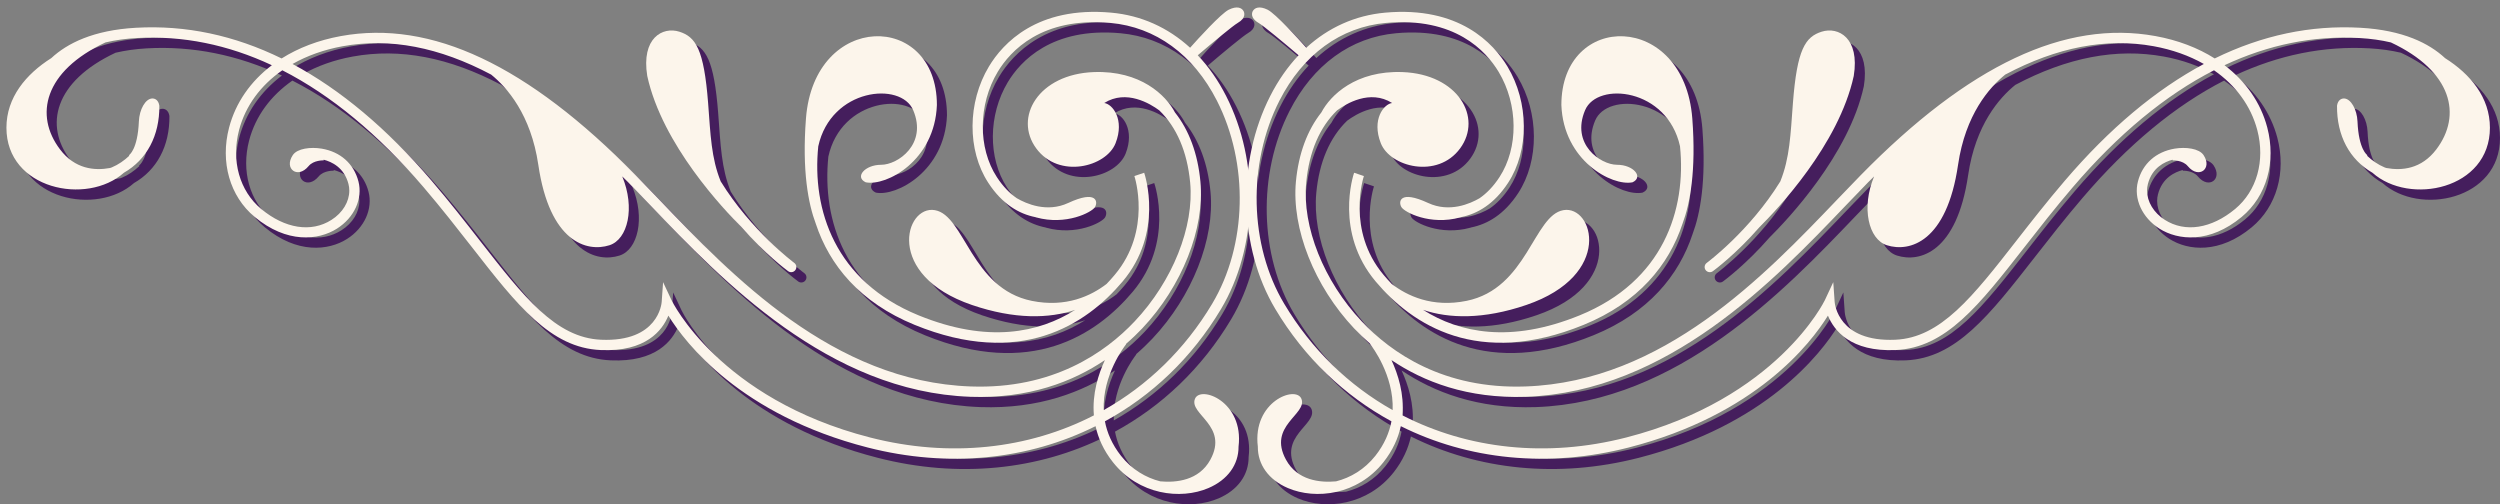 <?xml version="1.0" encoding="UTF-8" standalone="no"?>
<svg width="248px" height="50px" viewBox="0 0 248 50" version="1.1" xmlns="http://www.w3.org/2000/svg" xmlns:xlink="http://www.w3.org/1999/xlink" xmlns:sketch="http://www.bohemiancoding.com/sketch/ns">
    <rect x="0" y="0" width="248" height="50" fill="#808080" stroke="none"/>
    <title>flourish-badge-bottom</title>
    <description>Created with Sketch (http://www.bohemiancoding.com/sketch)</description>
    <defs></defs>
    <g id="Center-Flourishes" stroke="none" stroke-width="1" fill="none" fill-rule="evenodd" sketch:type="MSPage">
        <g id="Group" sketch:type="MSLayerGroup" transform="translate(124.5, 25.5) rotate(-180) translate(-124.5, -25.5) translate(1, 1)">
            <g transform="translate(0, -0.023)" fill="#451E5D" sketch:type="MSShapeGroup">
                <path d="M156.263,16.772 C145.798,12.499 139.273,16.755 135.638,21.075 C131.542,25.946 133.417,31.625 133.499,31.864 L134.47,31.535 C134.449,31.48 132.706,26.151 136.421,21.733 C136.673,21.433 136.941,21.133 137.226,20.835 C138.749,19.662 141.245,18.462 144.651,19.155 C150.687,20.382 151.298,27.643 154.265,28.154 C157.228,28.664 159.275,21.714 150.583,18.747 C146.325,17.295 142.884,17.393 140.339,18.263 C143.937,15.985 148.999,14.912 155.88,17.72 C164.177,21.109 166.472,28.192 165.827,34.492 C164.558,40.257 157.632,40.948 156.413,38.073 C154.978,34.699 157.947,32.654 159.581,32.654 C161.218,32.654 162.241,31.427 161.116,30.915 C159.069,30.506 154.265,33.063 154.06,38.584 C154.06,47.891 166.228,47.891 167.048,37.256 C167.449,32.048 166.817,28.78 166.071,26.799 C164.72,22.712 161.71,18.996 156.263,16.772" id="Fill-471"></path>
                <path d="M213.001,44.415 C208.319,45.268 203.439,44.333 198.278,41.601 C196.708,40.329 194.333,37.642 193.599,32.648 C192.474,24.977 188.792,23.956 186.544,24.672 C184.722,25.252 183.976,28.38 185.275,31.502 C185.081,31.307 184.888,31.126 184.693,30.927 L182.421,28.569 C175.405,21.228 164.802,10.138 150.737,9.639 C144.945,9.435 140.566,11.14 137.394,13.279 C138.044,11.878 138.669,9.922 138.486,7.795 C144.98,4.456 152.767,3.57 160.683,5.6 C175.65,9.44 180.341,19.132 180.386,19.228 L181.222,21.011 L181.361,19.046 C181.372,18.883 181.708,15.05 187.374,15.297 C191.878,15.492 195.042,19.55 199.427,25.168 C200.827,26.964 202.415,29 204.187,31.071 C208.618,36.254 213.226,40.112 217.982,42.654 C216.536,43.473 214.864,44.076 213.001,44.415 L213.001,44.415 Z M234.708,31.864 C232.437,33.167 231.165,35.537 231.193,38.515 C231.275,39.055 231.611,39.249 231.913,39.231 C232.573,39.195 233.175,38.15 233.224,36.949 C233.343,34.146 234.196,33.613 234.204,33.608 C234.204,33.608 234.179,33.553 234.177,33.546 C234.675,33.081 235.241,32.675 235.917,32.391 C235.972,32.368 236.032,32.354 236.087,32.334 C237.62,32.05 239.566,32.224 241.046,34.182 C243.611,37.567 242.634,41.932 236.536,44.792 C235.587,45.014 234.566,45.162 233.45,45.226 C228.882,45.486 224.396,44.574 220.032,42.53 C222.138,40.934 223.622,38.824 224.273,36.351 C225.173,32.928 224.202,29.528 221.739,27.482 C218.548,24.828 215.425,25.144 213.569,26.323 C211.853,27.413 210.999,29.294 211.443,31.004 C211.898,32.757 213.226,33.94 215.085,34.254 C216.177,34.437 217.513,34.278 217.954,33.613 C218.421,32.913 218.275,32.334 217.925,32.073 C217.566,31.806 216.954,31.842 216.386,32.523 C215.882,33.131 214.903,33.09 214.896,33.09 C214.896,33.09 214.894,33.149 214.892,33.158 C214.101,32.954 212.857,32.388 212.431,30.747 C212.376,30.53 212.349,30.308 212.349,30.087 C212.349,29 213.001,27.892 214.12,27.186 C216.128,25.908 218.734,26.315 221.087,28.269 C223.239,30.058 224.079,33.057 223.286,36.093 C222.653,38.497 221.146,40.534 218.993,42.028 C214.159,39.558 209.47,35.682 204.964,30.406 C203.208,28.352 201.626,26.325 200.23,24.538 C195.685,18.707 192.396,14.493 187.417,14.276 C182.921,14.079 181.298,16.228 180.697,17.689 C178.997,14.939 173.527,7.842 160.935,4.61 C152.89,2.547 144.97,3.402 138.321,6.723 C138.064,5.546 137.535,4.336 136.601,3.154 C134.031,-0.098 129.888,-0.6 127.122,0.584 C125.206,1.404 124.126,2.915 124.136,4.694 C123.587,9.166 127.917,10.798 128.46,9.435 C129.073,7.901 125.087,6.774 126.931,3.401 C128.066,1.316 130.333,1.106 131.903,1.25 C133.327,1.611 134.72,2.422 135.8,3.786 C136.695,4.923 137.179,6.084 137.392,7.205 C132.745,9.732 128.769,13.498 125.876,18.342 C122.236,24.437 122.033,32.932 125.372,39.483 C126.157,41.032 127.105,42.382 128.181,43.518 C126.753,44.739 124.685,46.457 124.22,46.724 C123.337,47.229 123.577,47.79 123.638,47.896 C123.816,48.231 124.294,48.441 125.111,48.035 C125.89,47.643 128.134,45.172 128.941,44.265 C131.138,46.273 133.8,47.476 136.767,47.745 C144.13,48.408 147.529,44.682 148.9,42.401 C151.04,38.841 151.069,34.099 148.964,30.869 C147.575,28.734 145.905,27.786 144.31,27.464 C144.273,27.453 144.243,27.442 144.208,27.432 C141.241,26.613 138.685,27.943 138.378,28.455 C138.071,28.967 138.175,30.193 141.038,28.863 C143.148,27.885 145.199,28.791 146.134,29.337 C146.827,29.815 147.497,30.487 148.109,31.427 C150.007,34.34 149.972,38.636 148.025,41.874 C146.775,43.949 143.665,47.339 136.855,46.727 C132.369,46.323 128.613,43.585 126.285,39.018 C123.099,32.769 123.286,24.67 126.753,18.866 C129.47,14.315 133.183,10.755 137.511,8.317 C137.648,11.785 135.451,14.645 135.319,14.811 C135.296,14.844 135.283,14.879 135.271,14.913 C134.685,15.419 134.159,15.929 133.687,16.426 C129.741,20.611 127.476,26.331 127.919,30.991 C128.181,33.768 129.048,36.09 130.445,37.849 C131.339,39.56 133.874,42.02 138.484,41.85 C144.003,41.646 146.462,37.35 144.208,34.284 C141.958,31.215 137.253,32.441 136.335,34.795 C135.413,37.146 136.64,38.681 137.46,38.782 C135.269,40.163 132.888,38.71 131.999,38.05 C130.279,36.393 129.224,33.947 128.937,30.896 C128.521,26.514 130.681,21.109 134.435,17.127 C137.363,14.017 142.562,10.373 150.703,10.663 C164.353,11.145 174.37,21.625 181.681,29.275 L183.964,31.641 C194.661,42.545 204.22,47.054 213.189,45.421 C215.415,45.015 217.396,44.253 219.062,43.202 C223.753,45.498 228.575,46.526 233.509,46.246 C237.763,46.006 240.339,44.695 241.913,43.234 C244.423,41.647 246.362,39.33 246.362,36.329 C246.362,30.215 238.388,28.585 234.708,31.864 L234.708,31.864 Z" id="Fill-472"></path>
                <path d="M173.441,26.47 C171.119,23.808 168.988,22.227 168.814,22.098 C168.586,21.931 168.263,21.982 168.099,22.21 C167.931,22.439 167.982,22.757 168.212,22.923 C168.267,22.968 172.472,26.091 175.507,31.007 C176.445,33.341 176.513,35.587 176.757,38.803 C177.171,44.122 177.986,45.349 179.622,45.86 C181.257,46.373 183.404,45.246 182.792,41.463 C181.304,34.636 175.177,28.191 173.441,26.47" id="Fill-473"></path>
                <path d="M89.909,16.772 C100.372,12.499 106.899,16.755 110.532,21.075 C114.628,25.946 112.755,31.625 112.673,31.864 L111.702,31.535 C111.724,31.48 113.464,26.151 109.751,21.733 C109.499,21.433 109.23,21.133 108.944,20.835 C107.421,19.662 104.929,18.462 101.518,19.155 C95.485,20.382 94.874,27.643 91.907,28.154 C88.942,28.664 86.898,21.714 95.589,18.747 C99.845,17.295 103.292,17.393 105.833,18.263 C102.235,15.985 97.173,14.912 90.292,17.72 C81.993,21.109 79.7,28.192 80.343,34.492 C81.612,40.257 88.542,40.948 89.757,38.073 C91.192,34.699 88.226,32.654 86.589,32.654 C84.954,32.654 83.931,31.427 85.056,30.915 C87.1,30.506 91.907,33.063 92.112,38.584 C92.112,47.891 79.944,47.891 79.124,37.256 C78.726,32.048 79.352,28.78 80.098,26.799 C81.452,22.712 84.462,18.996 89.909,16.772" id="Fill-474"></path>
                <path d="M28.378,42.654 C33.134,40.112 37.744,36.254 42.171,31.071 C43.945,29 45.533,26.964 46.935,25.168 C51.32,19.55 54.482,15.492 58.986,15.297 C64.654,15.05 64.988,18.883 65.002,19.046 L65.14,21.011 L65.972,19.228 C66.019,19.132 70.714,9.44 85.681,5.6 C93.593,3.57 101.38,4.456 107.876,7.795 C107.691,9.922 108.316,11.878 108.966,13.279 C105.794,11.14 101.419,9.435 95.624,9.639 C81.56,10.138 70.956,21.228 63.943,28.569 L61.671,30.927 C61.472,31.126 61.281,31.307 61.087,31.502 C62.386,28.38 61.64,25.252 59.818,24.672 C57.566,23.956 53.886,24.977 52.761,32.648 C52.031,37.642 49.654,40.329 48.082,41.601 C42.925,44.333 38.042,45.268 33.357,44.415 C31.498,44.076 29.826,43.473 28.378,42.654 L28.378,42.654 Z M0,36.329 C0,39.33 1.937,41.647 4.451,43.234 C6.021,44.695 8.599,46.006 12.855,46.246 C17.786,46.526 22.611,45.498 27.3,43.202 C28.964,44.253 30.949,45.015 33.175,45.421 C42.138,47.054 51.699,42.545 62.396,31.641 L64.679,29.275 C71.994,21.625 82.009,11.145 95.658,10.663 C103.798,10.373 109.002,14.017 111.925,17.127 C115.683,21.109 117.841,26.514 117.423,30.896 C117.136,33.947 116.082,36.393 114.363,38.05 C113.476,38.71 111.093,40.163 108.902,38.782 C109.722,38.681 110.949,37.146 110.025,34.795 C109.107,32.441 104.4,31.215 102.152,34.284 C99.902,37.35 102.359,41.646 107.88,41.85 C112.488,42.02 115.021,39.56 115.919,37.849 C117.312,36.09 118.181,33.768 118.445,30.991 C118.884,26.331 116.618,20.611 112.675,16.426 C112.202,15.929 111.675,15.419 111.091,14.913 C111.078,14.879 111.068,14.844 111.042,14.811 C110.91,14.645 108.716,11.785 108.849,8.317 C113.181,10.755 116.89,14.315 119.607,18.866 C123.076,24.67 123.261,32.769 120.078,39.018 C117.752,43.585 113.996,46.323 109.507,46.727 C102.695,47.339 99.587,43.949 98.337,41.874 C96.39,38.636 96.353,34.34 98.253,31.427 C98.865,30.487 99.536,29.815 100.226,29.337 C101.162,28.791 103.214,27.885 105.324,28.863 C108.189,30.193 108.29,28.967 107.98,28.455 C107.675,27.943 105.118,26.613 102.152,27.432 C102.117,27.442 102.089,27.453 102.05,27.464 C100.456,27.786 98.786,28.734 97.394,30.869 C95.292,34.099 95.322,38.841 97.46,42.401 C98.834,44.682 102.23,48.408 109.595,47.745 C112.56,47.476 115.226,46.273 117.419,44.265 C118.228,45.172 120.47,47.643 121.25,48.035 C122.068,48.441 122.546,48.231 122.724,47.896 C122.785,47.79 123.027,47.229 122.142,46.724 C121.679,46.457 119.607,44.739 118.181,43.518 C119.255,42.382 120.202,41.032 120.99,39.483 C124.33,32.932 124.124,24.437 120.486,18.342 C117.591,13.498 113.617,9.732 108.968,7.205 C109.181,6.084 109.666,4.923 110.562,3.786 C111.644,2.422 113.035,1.611 114.46,1.25 C116.027,1.106 118.296,1.316 119.431,3.401 C121.277,6.774 117.288,7.901 117.898,9.435 C118.445,10.798 122.773,9.166 122.224,4.694 C122.236,2.915 121.158,1.404 119.24,0.584 C116.474,-0.6 112.328,-0.098 109.759,3.154 C108.828,4.336 108.298,5.546 108.038,6.723 C101.392,3.402 93.47,2.547 85.425,4.61 C72.835,7.842 67.365,14.939 65.669,17.689 C65.064,16.228 63.441,14.079 58.943,14.276 C53.966,14.493 50.681,18.707 46.13,24.538 C44.734,26.325 43.154,28.352 41.398,30.406 C36.89,35.682 32.201,39.558 27.37,42.028 C25.214,40.534 23.71,38.497 23.076,36.093 C22.281,33.057 23.122,30.058 25.275,28.269 C27.628,26.315 30.234,25.908 32.242,27.186 C33.357,27.892 34.013,29 34.013,30.087 C34.013,30.308 33.988,30.53 33.929,30.747 C33.502,32.388 32.259,32.954 31.472,33.158 C31.47,33.149 31.468,33.09 31.468,33.09 C31.458,33.09 30.48,33.131 29.976,32.523 C29.41,31.842 28.794,31.806 28.435,32.073 C28.087,32.334 27.943,32.913 28.406,33.613 C28.849,34.278 30.185,34.437 31.277,34.254 C33.134,33.94 34.462,32.757 34.916,31.004 C35.363,29.294 34.507,27.413 32.792,26.323 C30.937,25.144 27.812,24.828 24.622,27.482 C22.158,29.528 21.191,32.928 22.087,36.351 C22.738,38.824 24.222,40.934 26.33,42.53 C21.962,44.574 17.478,45.486 12.912,45.226 C11.798,45.162 10.773,45.014 9.826,44.792 C3.726,41.932 2.752,37.567 5.316,34.182 C6.798,32.224 8.744,32.05 10.275,32.334 C10.332,32.354 10.39,32.368 10.445,32.391 C11.12,32.675 11.685,33.081 12.185,33.546 C12.183,33.553 12.158,33.608 12.158,33.608 C12.164,33.613 13.019,34.146 13.136,36.949 C13.187,38.15 13.79,39.195 14.449,39.231 C14.752,39.249 15.089,39.055 15.168,38.515 C15.197,35.537 13.923,33.167 11.654,31.864 C7.976,28.585 0,30.215 0,36.329 L0,36.329 Z" id="Fill-475"></path>
                <path d="M72.458,26.47 C74.78,23.808 76.909,22.227 77.083,22.098 C77.312,21.931 77.636,21.982 77.802,22.21 C77.97,22.439 77.917,22.757 77.688,22.923 C77.634,22.968 73.423,26.091 70.392,31.007 C69.452,33.341 69.384,35.587 69.14,38.803 C68.728,44.122 67.913,45.349 66.278,45.86 C64.644,46.373 62.493,45.246 63.108,41.463 C64.595,34.636 70.722,28.191 72.458,26.47" id="Fill-476"></path>
            </g>
            <path d="M157.263,17.772 C146.798,13.499 140.273,17.755 136.638,22.075 C132.542,26.946 134.417,32.625 134.499,32.864 L135.47,32.535 C135.449,32.48 133.706,27.151 137.421,22.733 C137.673,22.433 137.941,22.133 138.226,21.835 C139.749,20.662 142.245,19.462 145.651,20.155 C151.687,21.382 152.298,28.643 155.265,29.154 C158.228,29.664 160.275,22.714 151.583,19.747 C147.325,18.295 143.884,18.393 141.339,19.263 C144.937,16.985 149.999,15.912 156.88,18.72 C165.177,22.109 167.472,29.192 166.827,35.492 C165.558,41.257 158.632,41.948 157.413,39.073 C155.978,35.699 158.947,33.654 160.581,33.654 C162.218,33.654 163.241,32.427 162.116,31.915 C160.069,31.506 155.265,34.063 155.06,39.584 C155.06,48.891 167.228,48.891 168.048,38.256 C168.449,33.048 167.817,29.78 167.071,27.799 C165.72,23.712 162.71,19.996 157.263,17.772" id="Fill-471" fill="#FCF5EB" sketch:type="MSShapeGroup"></path>
            <path d="M214.001,45.415 C209.319,46.268 204.439,45.333 199.278,42.601 C197.708,41.329 195.333,38.642 194.599,33.648 C193.474,25.977 189.792,24.956 187.544,25.672 C185.722,26.252 184.976,29.38 186.275,32.502 C186.081,32.307 185.888,32.126 185.693,31.927 L183.421,29.569 C176.405,22.228 165.802,11.138 151.737,10.639 C145.945,10.435 141.566,12.14 138.394,14.279 C139.044,12.878 139.669,10.922 139.486,8.795 C145.98,5.456 153.767,4.57 161.683,6.6 C176.65,10.44 181.341,20.132 181.386,20.228 L182.222,22.011 L182.361,20.046 C182.372,19.883 182.708,16.05 188.374,16.297 C192.878,16.492 196.042,20.55 200.427,26.168 C201.827,27.964 203.415,30 205.187,32.071 C209.618,37.254 214.226,41.112 218.982,43.654 C217.536,44.473 215.864,45.076 214.001,45.415 L214.001,45.415 Z M235.708,32.864 C233.437,34.167 232.165,36.537 232.193,39.515 C232.275,40.055 232.611,40.249 232.913,40.231 C233.573,40.195 234.175,39.15 234.224,37.949 C234.343,35.146 235.196,34.613 235.204,34.608 C235.204,34.608 235.179,34.553 235.177,34.546 C235.675,34.081 236.241,33.675 236.917,33.391 C236.972,33.368 237.032,33.354 237.087,33.334 C238.62,33.05 240.566,33.224 242.046,35.182 C244.611,38.567 243.634,42.932 237.536,45.792 C236.587,46.014 235.566,46.162 234.45,46.226 C229.882,46.486 225.396,45.574 221.032,43.53 C223.138,41.934 224.622,39.824 225.273,37.351 C226.173,33.928 225.202,30.528 222.739,28.482 C219.548,25.828 216.425,26.144 214.569,27.323 C212.853,28.413 211.999,30.294 212.443,32.004 C212.898,33.757 214.226,34.94 216.085,35.254 C217.177,35.437 218.513,35.278 218.954,34.613 C219.421,33.913 219.275,33.334 218.925,33.073 C218.566,32.806 217.954,32.842 217.386,33.523 C216.882,34.131 215.903,34.09 215.896,34.09 C215.896,34.09 215.894,34.149 215.892,34.158 C215.101,33.954 213.857,33.388 213.431,31.747 C213.376,31.53 213.349,31.308 213.349,31.087 C213.349,30 214.001,28.892 215.12,28.186 C217.128,26.908 219.734,27.315 222.087,29.269 C224.239,31.058 225.079,34.057 224.286,37.093 C223.653,39.497 222.146,41.534 219.993,43.028 C215.159,40.558 210.47,36.682 205.964,31.406 C204.208,29.352 202.626,27.325 201.23,25.538 C196.685,19.707 193.396,15.493 188.417,15.276 C183.921,15.079 182.298,17.228 181.697,18.689 C179.997,15.939 174.527,8.842 161.935,5.61 C153.89,3.547 145.97,4.402 139.321,7.723 C139.064,6.546 138.535,5.336 137.601,4.154 C135.031,0.902 130.888,0.4 128.122,1.584 C126.206,2.404 125.126,3.915 125.136,5.694 C124.587,10.166 128.917,11.798 129.46,10.435 C130.073,8.901 126.087,7.774 127.931,4.401 C129.066,2.316 131.333,2.106 132.903,2.25 C134.327,2.611 135.72,3.422 136.8,4.786 C137.695,5.923 138.179,7.084 138.392,8.205 C133.745,10.732 129.769,14.498 126.876,19.342 C123.236,25.437 123.033,33.932 126.372,40.483 C127.157,42.032 128.105,43.382 129.181,44.518 C127.753,45.739 125.685,47.457 125.22,47.724 C124.337,48.229 124.577,48.79 124.638,48.896 C124.816,49.231 125.294,49.441 126.111,49.035 C126.89,48.643 129.134,46.172 129.941,45.265 C132.138,47.273 134.8,48.476 137.767,48.745 C145.13,49.408 148.529,45.682 149.9,43.401 C152.04,39.841 152.069,35.099 149.964,31.869 C148.575,29.734 146.905,28.786 145.31,28.464 C145.273,28.453 145.243,28.442 145.208,28.432 C142.241,27.613 139.685,28.943 139.378,29.455 C139.071,29.967 139.175,31.193 142.038,29.863 C144.148,28.885 146.199,29.791 147.134,30.337 C147.827,30.815 148.497,31.487 149.109,32.427 C151.007,35.34 150.972,39.636 149.025,42.874 C147.775,44.949 144.665,48.339 137.855,47.727 C133.369,47.323 129.613,44.585 127.285,40.018 C124.099,33.769 124.286,25.67 127.753,19.866 C130.47,15.315 134.183,11.755 138.511,9.317 C138.648,12.785 136.451,15.645 136.319,15.811 C136.296,15.844 136.283,15.879 136.271,15.913 C135.685,16.419 135.159,16.929 134.687,17.426 C130.741,21.611 128.476,27.331 128.919,31.991 C129.181,34.768 130.048,37.09 131.445,38.849 C132.339,40.56 134.874,43.02 139.484,42.85 C145.003,42.646 147.462,38.35 145.208,35.284 C142.958,32.215 138.253,33.441 137.335,35.795 C136.413,38.146 137.64,39.681 138.46,39.782 C136.269,41.163 133.888,39.71 132.999,39.05 C131.279,37.393 130.224,34.947 129.937,31.896 C129.521,27.514 131.681,22.109 135.435,18.127 C138.363,15.017 143.562,11.373 151.703,11.663 C165.353,12.145 175.37,22.625 182.681,30.275 L184.964,32.641 C195.661,43.545 205.22,48.054 214.189,46.421 C216.415,46.015 218.396,45.253 220.062,44.202 C224.753,46.498 229.575,47.526 234.509,47.246 C238.763,47.006 241.339,45.695 242.913,44.234 C245.423,42.647 247.362,40.33 247.362,37.329 C247.362,31.215 239.388,29.585 235.708,32.864 L235.708,32.864 Z" id="Fill-472" fill="#FCF5EB" sketch:type="MSShapeGroup"></path>
            <path d="M174.441,27.47 C172.119,24.808 169.988,23.227 169.814,23.098 C169.586,22.931 169.263,22.982 169.099,23.21 C168.931,23.439 168.982,23.757 169.212,23.923 C169.267,23.968 173.472,27.091 176.507,32.007 C177.445,34.341 177.513,36.587 177.757,39.803 C178.171,45.122 178.986,46.349 180.622,46.86 C182.257,47.373 184.404,46.246 183.792,42.463 C182.304,35.636 176.177,29.191 174.441,27.47" id="Fill-473" fill="#FCF5EB" sketch:type="MSShapeGroup"></path>
            <path d="M90.909,17.772 C101.372,13.499 107.899,17.755 111.532,22.075 C115.628,26.946 113.755,32.625 113.673,32.864 L112.702,32.535 C112.724,32.48 114.464,27.151 110.751,22.733 C110.499,22.433 110.23,22.133 109.944,21.835 C108.421,20.662 105.929,19.462 102.518,20.155 C96.485,21.382 95.874,28.643 92.907,29.154 C89.942,29.664 87.898,22.714 96.589,19.747 C100.845,18.295 104.292,18.393 106.833,19.263 C103.235,16.985 98.173,15.912 91.292,18.72 C82.993,22.109 80.7,29.192 81.343,35.492 C82.612,41.257 89.542,41.948 90.757,39.073 C92.192,35.699 89.226,33.654 87.589,33.654 C85.954,33.654 84.931,32.427 86.056,31.915 C88.1,31.506 92.907,34.063 93.112,39.584 C93.112,48.891 80.944,48.891 80.124,38.256 C79.726,33.048 80.352,29.78 81.098,27.799 C82.452,23.712 85.462,19.996 90.909,17.772" id="Fill-474" fill="#FCF5EB" sketch:type="MSShapeGroup"></path>
            <path d="M29.378,43.654 C34.134,41.112 38.744,37.254 43.171,32.071 C44.945,30 46.533,27.964 47.935,26.168 C52.32,20.55 55.482,16.492 59.986,16.297 C65.654,16.05 65.988,19.883 66.002,20.046 L66.14,22.011 L66.972,20.228 C67.019,20.132 71.714,10.44 86.681,6.6 C94.593,4.57 102.38,5.456 108.876,8.795 C108.691,10.922 109.316,12.878 109.966,14.279 C106.794,12.14 102.419,10.435 96.624,10.639 C82.56,11.138 71.956,22.228 64.943,29.569 L62.671,31.927 C62.472,32.126 62.281,32.307 62.087,32.502 C63.386,29.38 62.64,26.252 60.818,25.672 C58.566,24.956 54.886,25.977 53.761,33.648 C53.031,38.642 50.654,41.329 49.082,42.601 C43.925,45.333 39.042,46.268 34.357,45.415 C32.498,45.076 30.826,44.473 29.378,43.654 L29.378,43.654 Z M1,37.329 C1,40.33 2.937,42.647 5.451,44.234 C7.021,45.695 9.599,47.006 13.855,47.246 C18.786,47.526 23.611,46.498 28.3,44.202 C29.964,45.253 31.949,46.015 34.175,46.421 C43.138,48.054 52.699,43.545 63.396,32.641 L65.679,30.275 C72.994,22.625 83.009,12.145 96.658,11.663 C104.798,11.373 110.002,15.017 112.925,18.127 C116.683,22.109 118.841,27.514 118.423,31.896 C118.136,34.947 117.082,37.393 115.363,39.05 C114.476,39.71 112.093,41.163 109.902,39.782 C110.722,39.681 111.949,38.146 111.025,35.795 C110.107,33.441 105.4,32.215 103.152,35.284 C100.902,38.35 103.359,42.646 108.88,42.85 C113.488,43.02 116.021,40.56 116.919,38.849 C118.312,37.09 119.181,34.768 119.445,31.991 C119.884,27.331 117.618,21.611 113.675,17.426 C113.202,16.929 112.675,16.419 112.091,15.913 C112.078,15.879 112.068,15.844 112.042,15.811 C111.91,15.645 109.716,12.785 109.849,9.317 C114.181,11.755 117.89,15.315 120.607,19.866 C124.076,25.67 124.261,33.769 121.078,40.018 C118.752,44.585 114.996,47.323 110.507,47.727 C103.695,48.339 100.587,44.949 99.337,42.874 C97.39,39.636 97.353,35.34 99.253,32.427 C99.865,31.487 100.536,30.815 101.226,30.337 C102.162,29.791 104.214,28.885 106.324,29.863 C109.189,31.193 109.29,29.967 108.98,29.455 C108.675,28.943 106.118,27.613 103.152,28.432 C103.117,28.442 103.089,28.453 103.05,28.464 C101.456,28.786 99.786,29.734 98.394,31.869 C96.292,35.099 96.322,39.841 98.46,43.401 C99.834,45.682 103.23,49.408 110.595,48.745 C113.56,48.476 116.226,47.273 118.419,45.265 C119.228,46.172 121.47,48.643 122.25,49.035 C123.068,49.441 123.546,49.231 123.724,48.896 C123.785,48.79 124.027,48.229 123.142,47.724 C122.679,47.457 120.607,45.739 119.181,44.518 C120.255,43.382 121.202,42.032 121.99,40.483 C125.33,33.932 125.124,25.437 121.486,19.342 C118.591,14.498 114.617,10.732 109.968,8.205 C110.181,7.084 110.666,5.923 111.562,4.786 C112.644,3.422 114.035,2.611 115.46,2.25 C117.027,2.106 119.296,2.316 120.431,4.401 C122.277,7.774 118.288,8.901 118.898,10.435 C119.445,11.798 123.773,10.166 123.224,5.694 C123.236,3.915 122.158,2.404 120.24,1.584 C117.474,0.4 113.328,0.902 110.759,4.154 C109.828,5.336 109.298,6.546 109.038,7.723 C102.392,4.402 94.47,3.547 86.425,5.61 C73.835,8.842 68.365,15.939 66.669,18.689 C66.064,17.228 64.441,15.079 59.943,15.276 C54.966,15.493 51.681,19.707 47.13,25.538 C45.734,27.325 44.154,29.352 42.398,31.406 C37.89,36.682 33.201,40.558 28.37,43.028 C26.214,41.534 24.71,39.497 24.076,37.093 C23.281,34.057 24.122,31.058 26.275,29.269 C28.628,27.315 31.234,26.908 33.242,28.186 C34.357,28.892 35.013,30 35.013,31.087 C35.013,31.308 34.988,31.53 34.929,31.747 C34.502,33.388 33.259,33.954 32.472,34.158 C32.47,34.149 32.468,34.09 32.468,34.09 C32.458,34.09 31.48,34.131 30.976,33.523 C30.41,32.842 29.794,32.806 29.435,33.073 C29.087,33.334 28.943,33.913 29.406,34.613 C29.849,35.278 31.185,35.437 32.277,35.254 C34.134,34.94 35.462,33.757 35.916,32.004 C36.363,30.294 35.507,28.413 33.792,27.323 C31.937,26.144 28.812,25.828 25.622,28.482 C23.158,30.528 22.191,33.928 23.087,37.351 C23.738,39.824 25.222,41.934 27.33,43.53 C22.962,45.574 18.478,46.486 13.912,46.226 C12.798,46.162 11.773,46.014 10.826,45.792 C4.726,42.932 3.752,38.567 6.316,35.182 C7.798,33.224 9.744,33.05 11.275,33.334 C11.332,33.354 11.39,33.368 11.445,33.391 C12.12,33.675 12.685,34.081 13.185,34.546 C13.183,34.553 13.158,34.608 13.158,34.608 C13.164,34.613 14.019,35.146 14.136,37.949 C14.187,39.15 14.79,40.195 15.449,40.231 C15.752,40.249 16.089,40.055 16.168,39.515 C16.197,36.537 14.923,34.167 12.654,32.864 C8.976,29.585 1,31.215 1,37.329 L1,37.329 Z" id="Fill-475" fill="#FCF5EB" sketch:type="MSShapeGroup"></path>
            <path d="M73.458,27.47 C75.78,24.808 77.909,23.227 78.083,23.098 C78.312,22.931 78.636,22.982 78.802,23.21 C78.97,23.439 78.917,23.757 78.688,23.923 C78.634,23.968 74.423,27.091 71.392,32.007 C70.452,34.341 70.384,36.587 70.14,39.803 C69.728,45.122 68.913,46.349 67.278,46.86 C65.644,47.373 63.493,46.246 64.108,42.463 C65.595,35.636 71.722,29.191 73.458,27.47" id="Fill-476" fill="#FCF5EB" sketch:type="MSShapeGroup"></path>
        </g>
    </g>
</svg>